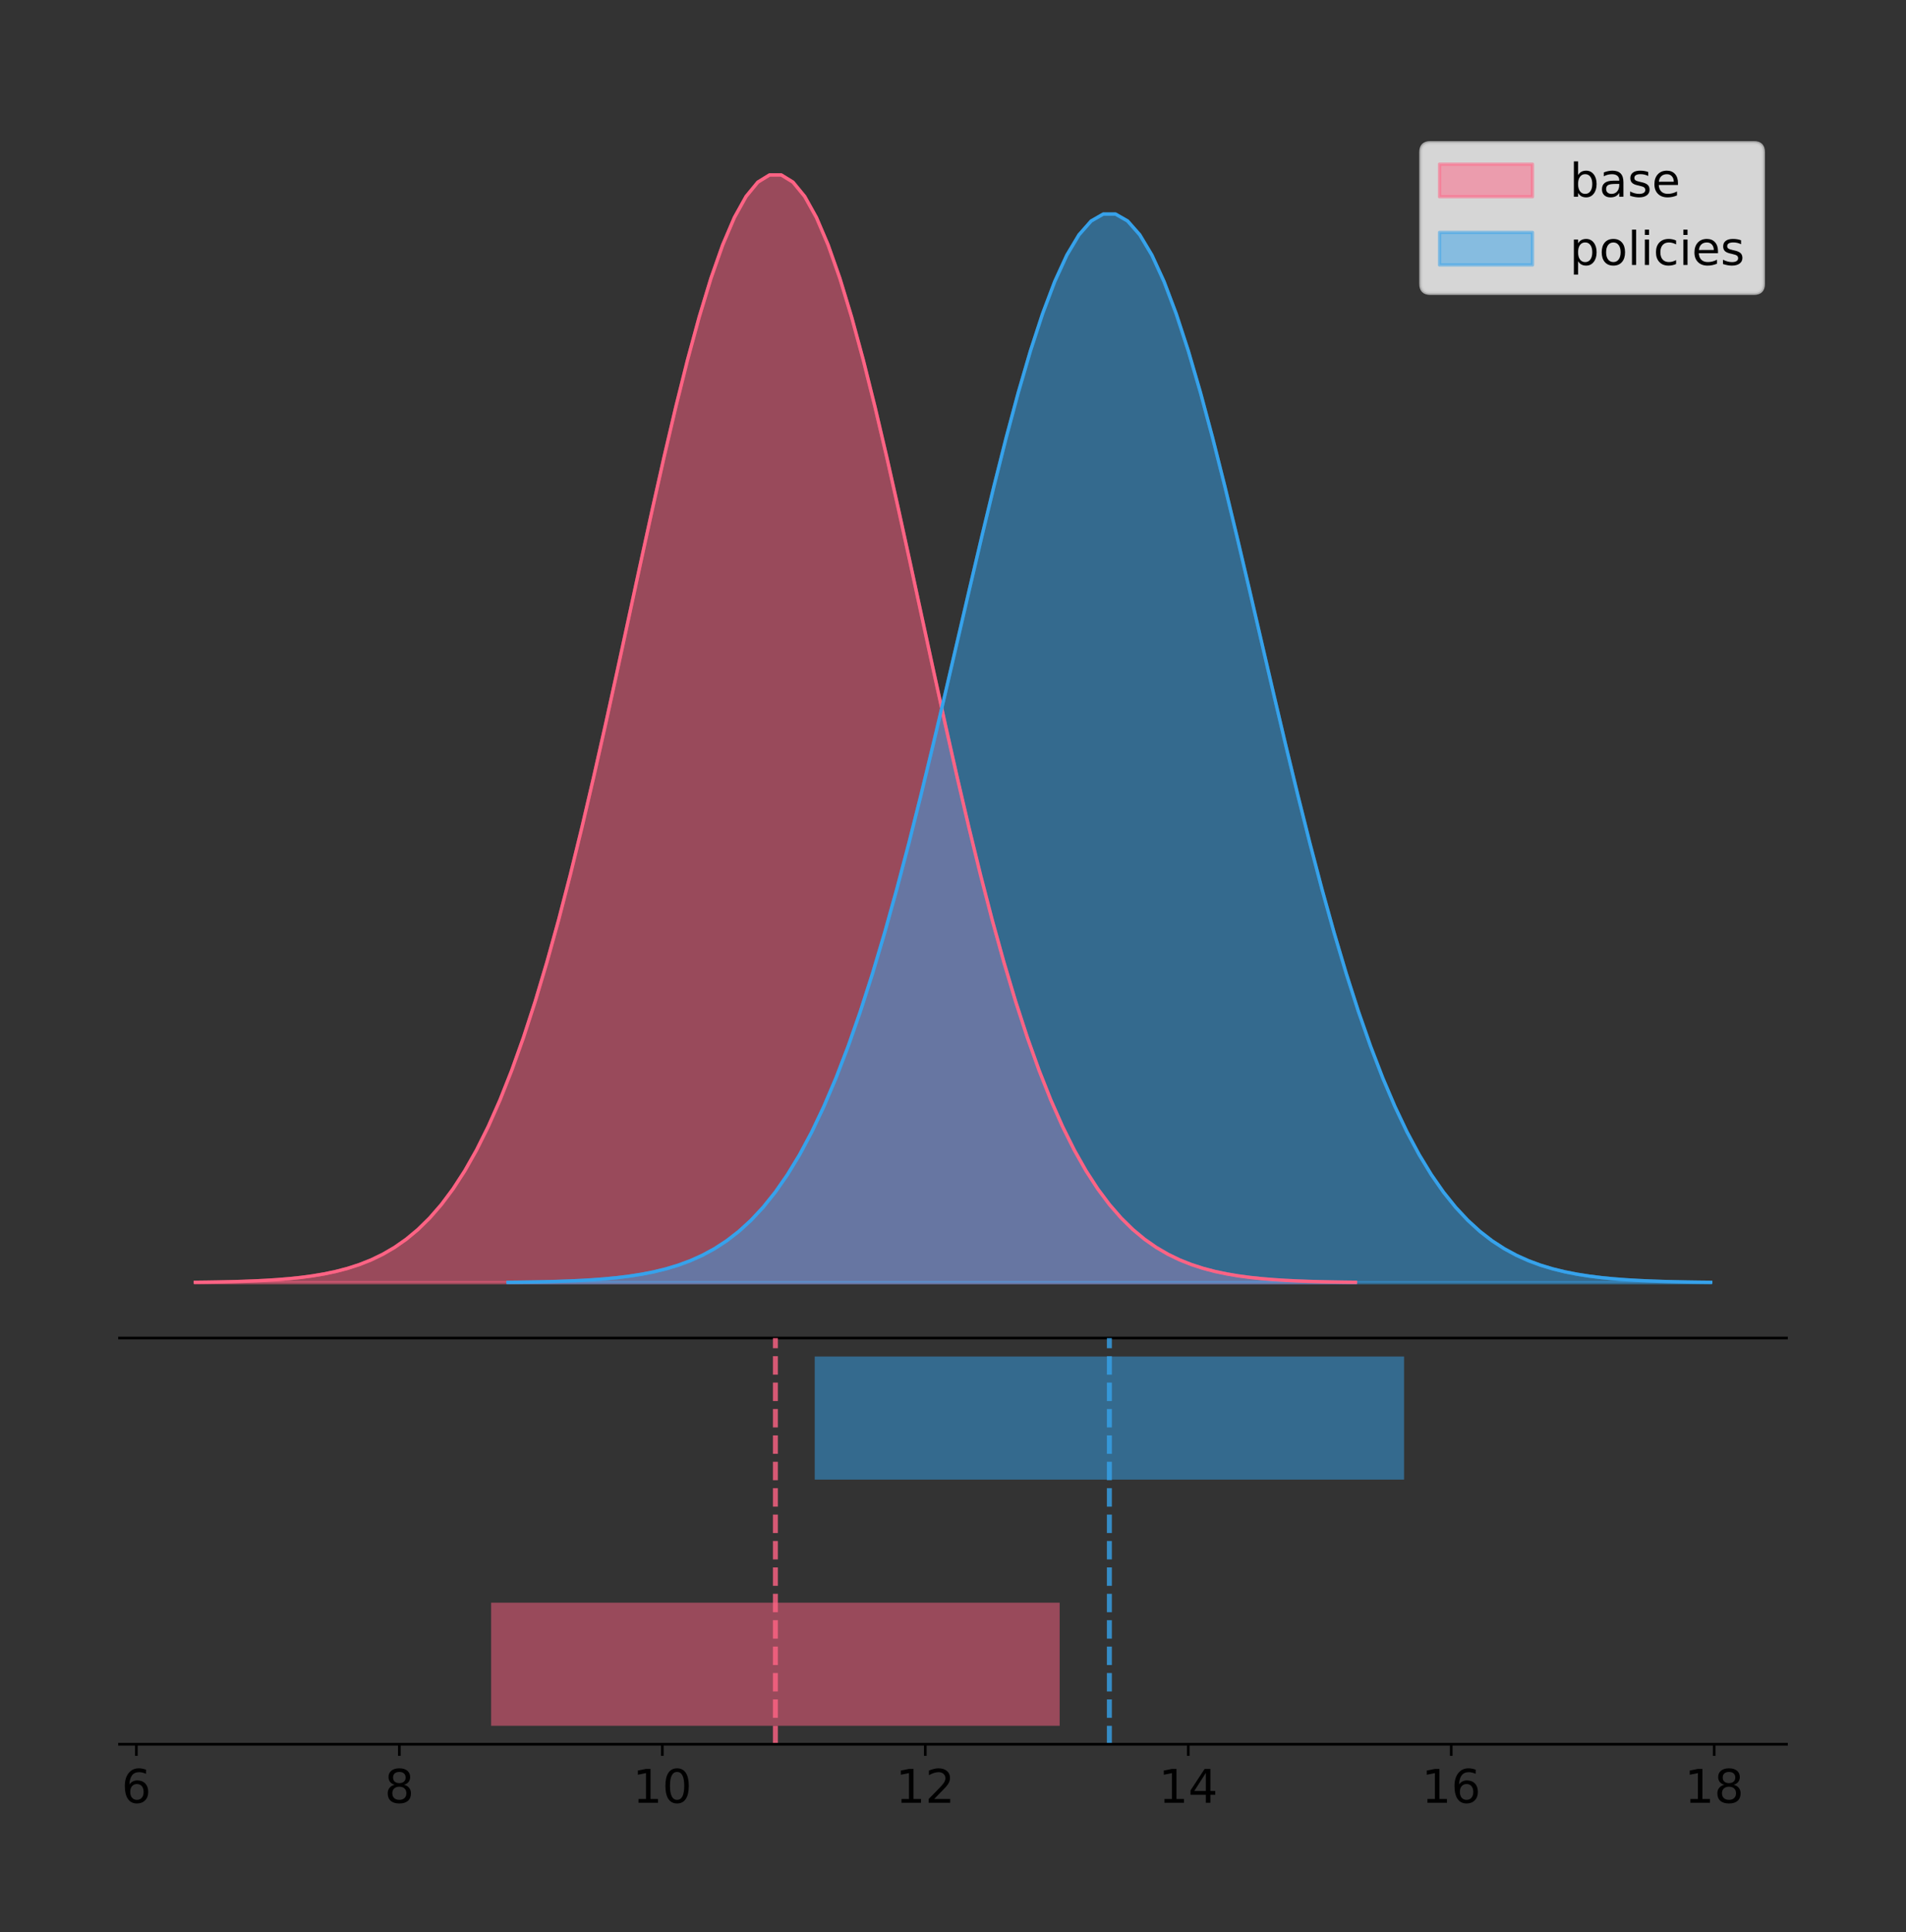 <?xml version="1.0" encoding="utf-8" standalone="no"?>
<!DOCTYPE svg PUBLIC "-//W3C//DTD SVG 1.1//EN"
  "http://www.w3.org/Graphics/SVG/1.1/DTD/svg11.dtd">
<!-- Created with matplotlib (https://matplotlib.org/) -->
<svg height="581.789pt" version="1.1" viewBox="0 0 574.2 581.789" width="574.2pt" xmlns="http://www.w3.org/2000/svg" xmlns:xlink="http://www.w3.org/1999/xlink">
 <rect x="0" y="0" width="574.2" height="581.789" fill="#333333" stroke="none"/>
 <defs>
  <style type="text/css">
*{stroke-linecap:butt;stroke-linejoin:round;}
  </style>
 </defs>
 <g id="figure_1">
  <g id="patch_1">
   <path d="M 0 581.789 
L 574.2 581.789 
L 574.2 0 
L 0 0 
z
" style="fill:none;"/>
  </g>
  <g id="axes_1">
   <g id="patch_2">
    <path d="M 36 402.93 
L 538.2 402.93 
L 538.2 36 
L 36 36 
z
" style="fill:none;"/>
   </g>
   <g id="PolyCollection_1">
    <defs>
     <path d="M 58.827 -195.538 
L 58.827 -195.65 
L 62.358 -195.692 
L 65.889 -195.749 
L 69.419 -195.825 
L 72.95 -195.925 
L 76.481 -196.058 
L 80.011 -196.23 
L 83.542 -196.455 
L 87.073 -196.744 
L 90.603 -197.115 
L 94.134 -197.585 
L 97.665 -198.179 
L 101.195 -198.923 
L 104.726 -199.848 
L 108.257 -200.99 
L 111.787 -202.39 
L 115.318 -204.093 
L 118.849 -206.151 
L 122.379 -208.617 
L 125.91 -211.552 
L 129.441 -215.017 
L 132.972 -219.078 
L 136.502 -223.801 
L 140.033 -229.25 
L 143.564 -235.488 
L 147.094 -242.572 
L 150.625 -250.552 
L 154.156 -259.468 
L 157.686 -269.344 
L 161.217 -280.192 
L 164.748 -292.002 
L 168.278 -304.744 
L 171.809 -318.365 
L 175.34 -332.786 
L 178.87 -347.901 
L 182.401 -363.58 
L 185.932 -379.667 
L 189.462 -395.98 
L 192.993 -412.318 
L 196.524 -428.462 
L 200.054 -444.18 
L 203.585 -459.23 
L 207.116 -473.372 
L 210.646 -486.366 
L 214.177 -497.987 
L 217.708 -508.025 
L 221.239 -516.294 
L 224.769 -522.64 
L 228.3 -526.94 
L 231.831 -529.111 
L 235.361 -529.111 
L 238.892 -526.94 
L 242.423 -522.64 
L 245.953 -516.294 
L 249.484 -508.025 
L 253.015 -497.987 
L 256.545 -486.366 
L 260.076 -473.372 
L 263.607 -459.23 
L 267.137 -444.18 
L 270.668 -428.462 
L 274.199 -412.318 
L 277.729 -395.98 
L 281.26 -379.667 
L 284.791 -363.58 
L 288.321 -347.901 
L 291.852 -332.786 
L 295.383 -318.365 
L 298.913 -304.744 
L 302.444 -292.002 
L 305.975 -280.192 
L 309.505 -269.344 
L 313.036 -259.468 
L 316.567 -250.552 
L 320.098 -242.572 
L 323.628 -235.488 
L 327.159 -229.25 
L 330.69 -223.801 
L 334.22 -219.078 
L 337.751 -215.017 
L 341.282 -211.552 
L 344.812 -208.617 
L 348.343 -206.151 
L 351.874 -204.093 
L 355.404 -202.39 
L 358.935 -200.99 
L 362.466 -199.848 
L 365.996 -198.923 
L 369.527 -198.179 
L 373.058 -197.585 
L 376.588 -197.115 
L 380.119 -196.744 
L 383.65 -196.455 
L 387.18 -196.23 
L 390.711 -196.058 
L 394.242 -195.925 
L 397.772 -195.825 
L 401.303 -195.749 
L 404.834 -195.692 
L 408.364 -195.65 
L 408.364 -195.538 
L 408.364 -195.538 
L 404.834 -195.538 
L 401.303 -195.538 
L 397.772 -195.538 
L 394.242 -195.538 
L 390.711 -195.538 
L 387.18 -195.538 
L 383.65 -195.538 
L 380.119 -195.538 
L 376.588 -195.538 
L 373.058 -195.538 
L 369.527 -195.538 
L 365.996 -195.538 
L 362.466 -195.538 
L 358.935 -195.538 
L 355.404 -195.538 
L 351.874 -195.538 
L 348.343 -195.538 
L 344.812 -195.538 
L 341.282 -195.538 
L 337.751 -195.538 
L 334.22 -195.538 
L 330.69 -195.538 
L 327.159 -195.538 
L 323.628 -195.538 
L 320.098 -195.538 
L 316.567 -195.538 
L 313.036 -195.538 
L 309.505 -195.538 
L 305.975 -195.538 
L 302.444 -195.538 
L 298.913 -195.538 
L 295.383 -195.538 
L 291.852 -195.538 
L 288.321 -195.538 
L 284.791 -195.538 
L 281.26 -195.538 
L 277.729 -195.538 
L 274.199 -195.538 
L 270.668 -195.538 
L 267.137 -195.538 
L 263.607 -195.538 
L 260.076 -195.538 
L 256.545 -195.538 
L 253.015 -195.538 
L 249.484 -195.538 
L 245.953 -195.538 
L 242.423 -195.538 
L 238.892 -195.538 
L 235.361 -195.538 
L 231.831 -195.538 
L 228.3 -195.538 
L 224.769 -195.538 
L 221.239 -195.538 
L 217.708 -195.538 
L 214.177 -195.538 
L 210.646 -195.538 
L 207.116 -195.538 
L 203.585 -195.538 
L 200.054 -195.538 
L 196.524 -195.538 
L 192.993 -195.538 
L 189.462 -195.538 
L 185.932 -195.538 
L 182.401 -195.538 
L 178.87 -195.538 
L 175.34 -195.538 
L 171.809 -195.538 
L 168.278 -195.538 
L 164.748 -195.538 
L 161.217 -195.538 
L 157.686 -195.538 
L 154.156 -195.538 
L 150.625 -195.538 
L 147.094 -195.538 
L 143.564 -195.538 
L 140.033 -195.538 
L 136.502 -195.538 
L 132.972 -195.538 
L 129.441 -195.538 
L 125.91 -195.538 
L 122.379 -195.538 
L 118.849 -195.538 
L 115.318 -195.538 
L 111.787 -195.538 
L 108.257 -195.538 
L 104.726 -195.538 
L 101.195 -195.538 
L 97.665 -195.538 
L 94.134 -195.538 
L 90.603 -195.538 
L 87.073 -195.538 
L 83.542 -195.538 
L 80.011 -195.538 
L 76.481 -195.538 
L 72.95 -195.538 
L 69.419 -195.538 
L 65.889 -195.538 
L 62.358 -195.538 
L 58.827 -195.538 
z
" id="ma564768d2b" style="stroke:#ff6384;stroke-opacity:0.5;"/>
    </defs>
    <g clip-path="url(#p2c7db6db9e)">
     <use style="fill:#ff6384;fill-opacity:0.5;stroke:#ff6384;stroke-opacity:0.5;" x="0" xlink:href="#ma564768d2b" y="581.789"/>
    </g>
   </g>
   <g id="PolyCollection_2">
    <defs>
     <path d="M 153.046 -195.538 
L 153.046 -195.646 
L 156.706 -195.687 
L 160.366 -195.742 
L 164.026 -195.815 
L 167.685 -195.912 
L 171.345 -196.039 
L 175.005 -196.206 
L 178.665 -196.423 
L 182.325 -196.702 
L 185.985 -197.059 
L 189.645 -197.513 
L 193.304 -198.086 
L 196.964 -198.803 
L 200.624 -199.696 
L 204.284 -200.798 
L 207.944 -202.148 
L 211.604 -203.791 
L 215.264 -205.776 
L 218.924 -208.155 
L 222.583 -210.986 
L 226.243 -214.329 
L 229.903 -218.247 
L 233.563 -222.803 
L 237.223 -228.06 
L 240.883 -234.078 
L 244.543 -240.912 
L 248.202 -248.611 
L 251.862 -257.211 
L 255.522 -266.739 
L 259.182 -277.204 
L 262.842 -288.597 
L 266.502 -300.89 
L 270.162 -314.03 
L 273.822 -327.941 
L 277.481 -342.523 
L 281.141 -357.649 
L 284.801 -373.167 
L 288.461 -388.905 
L 292.121 -404.666 
L 295.781 -420.241 
L 299.441 -435.403 
L 303.1 -449.922 
L 306.76 -463.565 
L 310.42 -476.1 
L 314.08 -487.311 
L 317.74 -496.994 
L 321.4 -504.972 
L 325.06 -511.093 
L 328.72 -515.242 
L 332.379 -517.336 
L 336.039 -517.336 
L 339.699 -515.242 
L 343.359 -511.093 
L 347.019 -504.972 
L 350.679 -496.994 
L 354.339 -487.311 
L 357.998 -476.1 
L 361.658 -463.565 
L 365.318 -449.922 
L 368.978 -435.403 
L 372.638 -420.241 
L 376.298 -404.666 
L 379.958 -388.905 
L 383.618 -373.167 
L 387.277 -357.649 
L 390.937 -342.523 
L 394.597 -327.941 
L 398.257 -314.03 
L 401.917 -300.89 
L 405.577 -288.597 
L 409.237 -277.204 
L 412.896 -266.739 
L 416.556 -257.211 
L 420.216 -248.611 
L 423.876 -240.912 
L 427.536 -234.078 
L 431.196 -228.06 
L 434.856 -222.803 
L 438.516 -218.247 
L 442.175 -214.329 
L 445.835 -210.986 
L 449.495 -208.155 
L 453.155 -205.776 
L 456.815 -203.791 
L 460.475 -202.148 
L 464.135 -200.798 
L 467.794 -199.696 
L 471.454 -198.803 
L 475.114 -198.086 
L 478.774 -197.513 
L 482.434 -197.059 
L 486.094 -196.702 
L 489.754 -196.423 
L 493.414 -196.206 
L 497.073 -196.039 
L 500.733 -195.912 
L 504.393 -195.815 
L 508.053 -195.742 
L 511.713 -195.687 
L 515.373 -195.646 
L 515.373 -195.538 
L 515.373 -195.538 
L 511.713 -195.538 
L 508.053 -195.538 
L 504.393 -195.538 
L 500.733 -195.538 
L 497.073 -195.538 
L 493.414 -195.538 
L 489.754 -195.538 
L 486.094 -195.538 
L 482.434 -195.538 
L 478.774 -195.538 
L 475.114 -195.538 
L 471.454 -195.538 
L 467.794 -195.538 
L 464.135 -195.538 
L 460.475 -195.538 
L 456.815 -195.538 
L 453.155 -195.538 
L 449.495 -195.538 
L 445.835 -195.538 
L 442.175 -195.538 
L 438.516 -195.538 
L 434.856 -195.538 
L 431.196 -195.538 
L 427.536 -195.538 
L 423.876 -195.538 
L 420.216 -195.538 
L 416.556 -195.538 
L 412.896 -195.538 
L 409.237 -195.538 
L 405.577 -195.538 
L 401.917 -195.538 
L 398.257 -195.538 
L 394.597 -195.538 
L 390.937 -195.538 
L 387.277 -195.538 
L 383.618 -195.538 
L 379.958 -195.538 
L 376.298 -195.538 
L 372.638 -195.538 
L 368.978 -195.538 
L 365.318 -195.538 
L 361.658 -195.538 
L 357.998 -195.538 
L 354.339 -195.538 
L 350.679 -195.538 
L 347.019 -195.538 
L 343.359 -195.538 
L 339.699 -195.538 
L 336.039 -195.538 
L 332.379 -195.538 
L 328.72 -195.538 
L 325.06 -195.538 
L 321.4 -195.538 
L 317.74 -195.538 
L 314.08 -195.538 
L 310.42 -195.538 
L 306.76 -195.538 
L 303.1 -195.538 
L 299.441 -195.538 
L 295.781 -195.538 
L 292.121 -195.538 
L 288.461 -195.538 
L 284.801 -195.538 
L 281.141 -195.538 
L 277.481 -195.538 
L 273.822 -195.538 
L 270.162 -195.538 
L 266.502 -195.538 
L 262.842 -195.538 
L 259.182 -195.538 
L 255.522 -195.538 
L 251.862 -195.538 
L 248.202 -195.538 
L 244.543 -195.538 
L 240.883 -195.538 
L 237.223 -195.538 
L 233.563 -195.538 
L 229.903 -195.538 
L 226.243 -195.538 
L 222.583 -195.538 
L 218.924 -195.538 
L 215.264 -195.538 
L 211.604 -195.538 
L 207.944 -195.538 
L 204.284 -195.538 
L 200.624 -195.538 
L 196.964 -195.538 
L 193.304 -195.538 
L 189.645 -195.538 
L 185.985 -195.538 
L 182.325 -195.538 
L 178.665 -195.538 
L 175.005 -195.538 
L 171.345 -195.538 
L 167.685 -195.538 
L 164.026 -195.538 
L 160.366 -195.538 
L 156.706 -195.538 
L 153.046 -195.538 
z
" id="mfc2a2940f0" style="stroke:#36a2eb;stroke-opacity:0.5;"/>
    </defs>
    <g clip-path="url(#p2c7db6db9e)">
     <use style="fill:#36a2eb;fill-opacity:0.5;stroke:#36a2eb;stroke-opacity:0.5;" x="0" xlink:href="#mfc2a2940f0" y="581.789"/>
    </g>
   </g>
   <g id="line2d_1">
    <path clip-path="url(#p2c7db6db9e)" d="M 58.827 386.139 
L 62.358 386.097 
L 65.889 386.04 
L 69.419 385.965 
L 72.95 385.864 
L 76.481 385.732 
L 80.011 385.559 
L 83.542 385.334 
L 87.073 385.045 
L 90.603 384.675 
L 94.134 384.204 
L 97.665 383.61 
L 101.195 382.867 
L 104.726 381.941 
L 108.257 380.799 
L 111.787 379.399 
L 115.318 377.696 
L 118.849 375.639 
L 122.379 373.172 
L 125.91 370.238 
L 129.441 366.772 
L 132.972 362.711 
L 136.502 357.989 
L 140.033 352.539 
L 143.564 346.301 
L 147.094 339.217 
L 150.625 331.237 
L 154.156 322.322 
L 157.686 312.445 
L 161.217 301.597 
L 164.748 289.787 
L 168.278 277.045 
L 171.809 263.424 
L 175.34 249.004 
L 178.87 233.888 
L 182.401 218.209 
L 185.932 202.123 
L 189.462 185.809 
L 192.993 169.471 
L 196.524 153.327 
L 200.054 137.61 
L 203.585 122.559 
L 207.116 108.418 
L 210.646 95.423 
L 214.177 83.803 
L 217.708 73.765 
L 221.239 65.495 
L 224.769 59.15 
L 228.3 54.85 
L 231.831 52.679 
L 235.361 52.679 
L 238.892 54.85 
L 242.423 59.15 
L 245.953 65.495 
L 249.484 73.765 
L 253.015 83.803 
L 256.545 95.423 
L 260.076 108.418 
L 263.607 122.559 
L 267.137 137.61 
L 270.668 153.327 
L 274.199 169.471 
L 277.729 185.809 
L 281.26 202.123 
L 284.791 218.209 
L 288.321 233.888 
L 291.852 249.004 
L 295.383 263.424 
L 298.913 277.045 
L 302.444 289.787 
L 305.975 301.597 
L 309.505 312.445 
L 313.036 322.322 
L 316.567 331.237 
L 320.098 339.217 
L 323.628 346.301 
L 327.159 352.539 
L 330.69 357.989 
L 334.22 362.711 
L 337.751 366.772 
L 341.282 370.238 
L 344.812 373.172 
L 348.343 375.639 
L 351.874 377.696 
L 355.404 379.399 
L 358.935 380.799 
L 362.466 381.941 
L 365.996 382.867 
L 369.527 383.61 
L 373.058 384.204 
L 376.588 384.675 
L 380.119 385.045 
L 383.65 385.334 
L 387.18 385.559 
L 390.711 385.732 
L 394.242 385.864 
L 397.772 385.965 
L 401.303 386.04 
L 404.834 386.097 
L 408.364 386.139 
" style="fill:none;stroke:#ff6384;stroke-linecap:square;"/>
   </g>
   <g id="line2d_2">
    <path clip-path="url(#p2c7db6db9e)" d="M 153.046 386.143 
L 156.706 386.103 
L 160.366 386.048 
L 164.026 385.975 
L 167.685 385.878 
L 171.345 385.75 
L 175.005 385.583 
L 178.665 385.367 
L 182.325 385.088 
L 185.985 384.73 
L 189.645 384.276 
L 193.304 383.704 
L 196.964 382.986 
L 200.624 382.094 
L 204.284 380.992 
L 207.944 379.641 
L 211.604 377.998 
L 215.264 376.013 
L 218.924 373.634 
L 222.583 370.803 
L 226.243 367.46 
L 229.903 363.542 
L 233.563 358.986 
L 237.223 353.729 
L 240.883 347.712 
L 244.543 340.877 
L 248.202 333.179 
L 251.862 324.578 
L 255.522 315.05 
L 259.182 304.586 
L 262.842 293.192 
L 266.502 280.9 
L 270.162 267.76 
L 273.822 253.848 
L 277.481 239.266 
L 281.141 224.141 
L 284.801 208.622 
L 288.461 192.885 
L 292.121 177.123 
L 295.781 161.549 
L 299.441 146.386 
L 303.1 131.867 
L 306.76 118.225 
L 310.42 105.689 
L 314.08 94.479 
L 317.74 84.795 
L 321.4 76.817 
L 325.06 70.696 
L 328.72 66.548 
L 332.379 64.453 
L 336.039 64.453 
L 339.699 66.548 
L 343.359 70.696 
L 347.019 76.817 
L 350.679 84.795 
L 354.339 94.479 
L 357.998 105.689 
L 361.658 118.225 
L 365.318 131.867 
L 368.978 146.386 
L 372.638 161.549 
L 376.298 177.123 
L 379.958 192.885 
L 383.618 208.622 
L 387.277 224.141 
L 390.937 239.266 
L 394.597 253.848 
L 398.257 267.76 
L 401.917 280.9 
L 405.577 293.192 
L 409.237 304.586 
L 412.896 315.05 
L 416.556 324.578 
L 420.216 333.179 
L 423.876 340.877 
L 427.536 347.712 
L 431.196 353.729 
L 434.856 358.986 
L 438.516 363.542 
L 442.175 367.46 
L 445.835 370.803 
L 449.495 373.634 
L 453.155 376.013 
L 456.815 377.998 
L 460.475 379.641 
L 464.135 380.992 
L 467.794 382.094 
L 471.454 382.986 
L 475.114 383.704 
L 478.774 384.276 
L 482.434 384.73 
L 486.094 385.088 
L 489.754 385.367 
L 493.414 385.583 
L 497.073 385.75 
L 500.733 385.878 
L 504.393 385.975 
L 508.053 386.048 
L 511.713 386.103 
L 515.373 386.143 
" style="fill:none;stroke:#36a2eb;stroke-linecap:square;"/>
   </g>
   <g id="patch_3">
    <path d="M 36 402.93 
L 538.2 402.93 
" style="fill:none;stroke:#000000;stroke-linecap:square;stroke-linejoin:miter;stroke-width:0.8;"/>
   </g>
   <g id="legend_1">
    <g id="patch_4">
     <path d="M 430.873 88.299 
L 528.4 88.299 
Q 531.2 88.299 531.2 85.499 
L 531.2 45.8 
Q 531.2 43 528.4 43 
L 430.873 43 
Q 428.072 43 428.072 45.8 
L 428.072 85.499 
Q 428.072 88.299 430.873 88.299 
z
" style="fill:#ffffff;opacity:0.8;stroke:#cccccc;stroke-linejoin:miter;"/>
    </g>
    <g id="patch_5">
     <path d="M 433.673 59.238 
L 461.673 59.238 
L 461.673 49.438 
L 433.673 49.438 
z
" style="fill:#ff6384;opacity:0.5;stroke:#ff6384;stroke-linejoin:miter;"/>
    </g>
    <g id="text_1">
     <!-- base -->
     <defs>
      <path d="M 48.688 27.297 
Q 48.688 37.203 44.609 42.844 
Q 40.531 48.484 33.406 48.484 
Q 26.266 48.484 22.188 42.844 
Q 18.109 37.203 18.109 27.297 
Q 18.109 17.391 22.188 11.75 
Q 26.266 6.109 33.406 6.109 
Q 40.531 6.109 44.609 11.75 
Q 48.688 17.391 48.688 27.297 
z
M 18.109 46.391 
Q 20.953 51.266 25.266 53.625 
Q 29.594 56 35.594 56 
Q 45.562 56 51.781 48.094 
Q 58.016 40.188 58.016 27.297 
Q 58.016 14.406 51.781 6.484 
Q 45.562 -1.422 35.594 -1.422 
Q 29.594 -1.422 25.266 0.953 
Q 20.953 3.328 18.109 8.203 
L 18.109 0 
L 9.078 0 
L 9.078 75.984 
L 18.109 75.984 
z
" id="DejaVuSans-98"/>
      <path d="M 34.281 27.484 
Q 23.391 27.484 19.188 25 
Q 14.984 22.516 14.984 16.5 
Q 14.984 11.719 18.141 8.906 
Q 21.297 6.109 26.703 6.109 
Q 34.188 6.109 38.703 11.406 
Q 43.219 16.703 43.219 25.484 
L 43.219 27.484 
z
M 52.203 31.203 
L 52.203 0 
L 43.219 0 
L 43.219 8.297 
Q 40.141 3.328 35.547 0.953 
Q 30.953 -1.422 24.312 -1.422 
Q 15.922 -1.422 10.953 3.297 
Q 6 8.016 6 15.922 
Q 6 25.141 12.172 29.828 
Q 18.359 34.516 30.609 34.516 
L 43.219 34.516 
L 43.219 35.406 
Q 43.219 41.609 39.141 45 
Q 35.062 48.391 27.688 48.391 
Q 23 48.391 18.547 47.266 
Q 14.109 46.141 10.016 43.891 
L 10.016 52.203 
Q 14.938 54.109 19.578 55.047 
Q 24.219 56 28.609 56 
Q 40.484 56 46.344 49.844 
Q 52.203 43.703 52.203 31.203 
z
" id="DejaVuSans-97"/>
      <path d="M 44.281 53.078 
L 44.281 44.578 
Q 40.484 46.531 36.375 47.5 
Q 32.281 48.484 27.875 48.484 
Q 21.188 48.484 17.844 46.438 
Q 14.5 44.391 14.5 40.281 
Q 14.5 37.156 16.891 35.375 
Q 19.281 33.594 26.516 31.984 
L 29.594 31.297 
Q 39.156 29.25 43.188 25.516 
Q 47.219 21.781 47.219 15.094 
Q 47.219 7.469 41.188 3.016 
Q 35.156 -1.422 24.609 -1.422 
Q 20.219 -1.422 15.453 -0.562 
Q 10.688 0.297 5.422 2 
L 5.422 11.281 
Q 10.406 8.688 15.234 7.391 
Q 20.062 6.109 24.812 6.109 
Q 31.156 6.109 34.562 8.281 
Q 37.984 10.453 37.984 14.406 
Q 37.984 18.062 35.516 20.016 
Q 33.062 21.969 24.703 23.781 
L 21.578 24.516 
Q 13.234 26.266 9.516 29.906 
Q 5.812 33.547 5.812 39.891 
Q 5.812 47.609 11.281 51.797 
Q 16.75 56 26.812 56 
Q 31.781 56 36.172 55.266 
Q 40.578 54.547 44.281 53.078 
z
" id="DejaVuSans-115"/>
      <path d="M 56.203 29.594 
L 56.203 25.203 
L 14.891 25.203 
Q 15.484 15.922 20.484 11.062 
Q 25.484 6.203 34.422 6.203 
Q 39.594 6.203 44.453 7.469 
Q 49.312 8.734 54.109 11.281 
L 54.109 2.781 
Q 49.266 0.734 44.188 -0.344 
Q 39.109 -1.422 33.891 -1.422 
Q 20.797 -1.422 13.156 6.188 
Q 5.516 13.812 5.516 26.812 
Q 5.516 40.234 12.766 48.109 
Q 20.016 56 32.328 56 
Q 43.359 56 49.781 48.891 
Q 56.203 41.797 56.203 29.594 
z
M 47.219 32.234 
Q 47.125 39.594 43.094 43.984 
Q 39.062 48.391 32.422 48.391 
Q 24.906 48.391 20.391 44.141 
Q 15.875 39.891 15.188 32.172 
z
" id="DejaVuSans-101"/>
     </defs>
     <g transform="translate(472.873 59.238)scale(0.14 -0.14)">
      <use xlink:href="#DejaVuSans-98"/>
      <use x="63.477" xlink:href="#DejaVuSans-97"/>
      <use x="124.756" xlink:href="#DejaVuSans-115"/>
      <use x="176.855" xlink:href="#DejaVuSans-101"/>
     </g>
    </g>
    <g id="patch_6">
     <path d="M 433.673 79.787 
L 461.673 79.787 
L 461.673 69.987 
L 433.673 69.987 
z
" style="fill:#36a2eb;opacity:0.5;stroke:#36a2eb;stroke-linejoin:miter;"/>
    </g>
    <g id="text_2">
     <!-- policies -->
     <defs>
      <path d="M 18.109 8.203 
L 18.109 -20.797 
L 9.078 -20.797 
L 9.078 54.688 
L 18.109 54.688 
L 18.109 46.391 
Q 20.953 51.266 25.266 53.625 
Q 29.594 56 35.594 56 
Q 45.562 56 51.781 48.094 
Q 58.016 40.188 58.016 27.297 
Q 58.016 14.406 51.781 6.484 
Q 45.562 -1.422 35.594 -1.422 
Q 29.594 -1.422 25.266 0.953 
Q 20.953 3.328 18.109 8.203 
z
M 48.688 27.297 
Q 48.688 37.203 44.609 42.844 
Q 40.531 48.484 33.406 48.484 
Q 26.266 48.484 22.188 42.844 
Q 18.109 37.203 18.109 27.297 
Q 18.109 17.391 22.188 11.75 
Q 26.266 6.109 33.406 6.109 
Q 40.531 6.109 44.609 11.75 
Q 48.688 17.391 48.688 27.297 
z
" id="DejaVuSans-112"/>
      <path d="M 30.609 48.391 
Q 23.391 48.391 19.188 42.75 
Q 14.984 37.109 14.984 27.297 
Q 14.984 17.484 19.156 11.844 
Q 23.344 6.203 30.609 6.203 
Q 37.797 6.203 41.984 11.859 
Q 46.188 17.531 46.188 27.297 
Q 46.188 37.016 41.984 42.703 
Q 37.797 48.391 30.609 48.391 
z
M 30.609 56 
Q 42.328 56 49.016 48.375 
Q 55.719 40.766 55.719 27.297 
Q 55.719 13.875 49.016 6.219 
Q 42.328 -1.422 30.609 -1.422 
Q 18.844 -1.422 12.172 6.219 
Q 5.516 13.875 5.516 27.297 
Q 5.516 40.766 12.172 48.375 
Q 18.844 56 30.609 56 
z
" id="DejaVuSans-111"/>
      <path d="M 9.422 75.984 
L 18.406 75.984 
L 18.406 0 
L 9.422 0 
z
" id="DejaVuSans-108"/>
      <path d="M 9.422 54.688 
L 18.406 54.688 
L 18.406 0 
L 9.422 0 
z
M 9.422 75.984 
L 18.406 75.984 
L 18.406 64.594 
L 9.422 64.594 
z
" id="DejaVuSans-105"/>
      <path d="M 48.781 52.594 
L 48.781 44.188 
Q 44.969 46.297 41.141 47.344 
Q 37.312 48.391 33.406 48.391 
Q 24.656 48.391 19.812 42.844 
Q 14.984 37.312 14.984 27.297 
Q 14.984 17.281 19.812 11.734 
Q 24.656 6.203 33.406 6.203 
Q 37.312 6.203 41.141 7.25 
Q 44.969 8.297 48.781 10.406 
L 48.781 2.094 
Q 45.016 0.344 40.984 -0.531 
Q 36.969 -1.422 32.422 -1.422 
Q 20.062 -1.422 12.781 6.344 
Q 5.516 14.109 5.516 27.297 
Q 5.516 40.672 12.859 48.328 
Q 20.219 56 33.016 56 
Q 37.156 56 41.109 55.141 
Q 45.062 54.297 48.781 52.594 
z
" id="DejaVuSans-99"/>
     </defs>
     <g transform="translate(472.873 79.787)scale(0.14 -0.14)">
      <use xlink:href="#DejaVuSans-112"/>
      <use x="63.477" xlink:href="#DejaVuSans-111"/>
      <use x="124.658" xlink:href="#DejaVuSans-108"/>
      <use x="152.441" xlink:href="#DejaVuSans-105"/>
      <use x="180.225" xlink:href="#DejaVuSans-99"/>
      <use x="235.205" xlink:href="#DejaVuSans-105"/>
      <use x="262.988" xlink:href="#DejaVuSans-101"/>
      <use x="324.512" xlink:href="#DejaVuSans-115"/>
     </g>
    </g>
   </g>
  </g>
  <g id="axes_2">
   <g id="patch_7">
    <path d="M 36 525.24 
L 538.2 525.24 
L 538.2 402.93 
L 36 402.93 
z
" style="fill:none;"/>
   </g>
   <g id="patch_8">
    <path clip-path="url(#pc064558b54)" d="M 147.959 519.68 
L 319.233 519.68 
L 319.233 482.617 
L 147.959 482.617 
z
" style="fill:#ff6384;opacity:0.5;"/>
   </g>
   <g id="patch_9">
    <path clip-path="url(#pc064558b54)" d="M 245.439 445.553 
L 422.979 445.553 
L 422.979 408.49 
L 245.439 408.49 
z
" style="fill:#36a2eb;opacity:0.5;"/>
   </g>
   <g id="matplotlib.axis_1">
    <g id="xtick_1">
     <g id="line2d_3">
      <defs>
       <path d="M 0 0 
L 0 3.5 
" id="m7e03097684" style="stroke:#000000;stroke-width:0.8;"/>
      </defs>
      <g>
       <use style="stroke:#000000;stroke-width:0.8;" x="41.084" xlink:href="#m7e03097684" y="525.24"/>
      </g>
     </g>
     <g id="text_3">
      <!-- 6 -->
      <defs>
       <path d="M 33.016 40.375 
Q 26.375 40.375 22.484 35.828 
Q 18.609 31.297 18.609 23.391 
Q 18.609 15.531 22.484 10.953 
Q 26.375 6.391 33.016 6.391 
Q 39.656 6.391 43.531 10.953 
Q 47.406 15.531 47.406 23.391 
Q 47.406 31.297 43.531 35.828 
Q 39.656 40.375 33.016 40.375 
z
M 52.594 71.297 
L 52.594 62.312 
Q 48.875 64.062 45.094 64.984 
Q 41.312 65.922 37.594 65.922 
Q 27.828 65.922 22.672 59.328 
Q 17.531 52.734 16.797 39.406 
Q 19.672 43.656 24.016 45.922 
Q 28.375 48.188 33.594 48.188 
Q 44.578 48.188 50.953 41.516 
Q 57.328 34.859 57.328 23.391 
Q 57.328 12.156 50.688 5.359 
Q 44.047 -1.422 33.016 -1.422 
Q 20.359 -1.422 13.672 8.266 
Q 6.984 17.969 6.984 36.375 
Q 6.984 53.656 15.188 63.938 
Q 23.391 74.219 37.203 74.219 
Q 40.922 74.219 44.703 73.484 
Q 48.484 72.75 52.594 71.297 
z
" id="DejaVuSans-54"/>
      </defs>
      <g transform="translate(36.63 542.878)scale(0.14 -0.14)">
       <use xlink:href="#DejaVuSans-54"/>
      </g>
     </g>
    </g>
    <g id="xtick_2">
     <g id="line2d_4">
      <g>
       <use style="stroke:#000000;stroke-width:0.8;" x="120.307" xlink:href="#m7e03097684" y="525.24"/>
      </g>
     </g>
     <g id="text_4">
      <!-- 8 -->
      <defs>
       <path d="M 31.781 34.625 
Q 24.75 34.625 20.719 30.859 
Q 16.703 27.094 16.703 20.516 
Q 16.703 13.922 20.719 10.156 
Q 24.75 6.391 31.781 6.391 
Q 38.812 6.391 42.859 10.172 
Q 46.922 13.969 46.922 20.516 
Q 46.922 27.094 42.891 30.859 
Q 38.875 34.625 31.781 34.625 
z
M 21.922 38.812 
Q 15.578 40.375 12.031 44.719 
Q 8.5 49.078 8.5 55.328 
Q 8.5 64.062 14.719 69.141 
Q 20.953 74.219 31.781 74.219 
Q 42.672 74.219 48.875 69.141 
Q 55.078 64.062 55.078 55.328 
Q 55.078 49.078 51.531 44.719 
Q 48 40.375 41.703 38.812 
Q 48.828 37.156 52.797 32.312 
Q 56.781 27.484 56.781 20.516 
Q 56.781 9.906 50.312 4.234 
Q 43.844 -1.422 31.781 -1.422 
Q 19.734 -1.422 13.25 4.234 
Q 6.781 9.906 6.781 20.516 
Q 6.781 27.484 10.781 32.312 
Q 14.797 37.156 21.922 38.812 
z
M 18.312 54.391 
Q 18.312 48.734 21.844 45.562 
Q 25.391 42.391 31.781 42.391 
Q 38.141 42.391 41.719 45.562 
Q 45.312 48.734 45.312 54.391 
Q 45.312 60.062 41.719 63.234 
Q 38.141 66.406 31.781 66.406 
Q 25.391 66.406 21.844 63.234 
Q 18.312 60.062 18.312 54.391 
z
" id="DejaVuSans-56"/>
      </defs>
      <g transform="translate(115.853 542.878)scale(0.14 -0.14)">
       <use xlink:href="#DejaVuSans-56"/>
      </g>
     </g>
    </g>
    <g id="xtick_3">
     <g id="line2d_5">
      <g>
       <use style="stroke:#000000;stroke-width:0.8;" x="199.53" xlink:href="#m7e03097684" y="525.24"/>
      </g>
     </g>
     <g id="text_5">
      <!-- 10 -->
      <defs>
       <path d="M 12.406 8.297 
L 28.516 8.297 
L 28.516 63.922 
L 10.984 60.406 
L 10.984 69.391 
L 28.422 72.906 
L 38.281 72.906 
L 38.281 8.297 
L 54.391 8.297 
L 54.391 0 
L 12.406 0 
z
" id="DejaVuSans-49"/>
       <path d="M 31.781 66.406 
Q 24.172 66.406 20.328 58.906 
Q 16.5 51.422 16.5 36.375 
Q 16.5 21.391 20.328 13.891 
Q 24.172 6.391 31.781 6.391 
Q 39.453 6.391 43.281 13.891 
Q 47.125 21.391 47.125 36.375 
Q 47.125 51.422 43.281 58.906 
Q 39.453 66.406 31.781 66.406 
z
M 31.781 74.219 
Q 44.047 74.219 50.516 64.516 
Q 56.984 54.828 56.984 36.375 
Q 56.984 17.969 50.516 8.266 
Q 44.047 -1.422 31.781 -1.422 
Q 19.531 -1.422 13.062 8.266 
Q 6.594 17.969 6.594 36.375 
Q 6.594 54.828 13.062 64.516 
Q 19.531 74.219 31.781 74.219 
z
" id="DejaVuSans-48"/>
      </defs>
      <g transform="translate(190.622 542.878)scale(0.14 -0.14)">
       <use xlink:href="#DejaVuSans-49"/>
       <use x="63.623" xlink:href="#DejaVuSans-48"/>
      </g>
     </g>
    </g>
    <g id="xtick_4">
     <g id="line2d_6">
      <g>
       <use style="stroke:#000000;stroke-width:0.8;" x="278.753" xlink:href="#m7e03097684" y="525.24"/>
      </g>
     </g>
     <g id="text_6">
      <!-- 12 -->
      <defs>
       <path d="M 19.188 8.297 
L 53.609 8.297 
L 53.609 0 
L 7.328 0 
L 7.328 8.297 
Q 12.938 14.109 22.625 23.891 
Q 32.328 33.688 34.812 36.531 
Q 39.547 41.844 41.422 45.531 
Q 43.312 49.219 43.312 52.781 
Q 43.312 58.594 39.234 62.25 
Q 35.156 65.922 28.609 65.922 
Q 23.969 65.922 18.812 64.312 
Q 13.672 62.703 7.812 59.422 
L 7.812 69.391 
Q 13.766 71.781 18.938 73 
Q 24.125 74.219 28.422 74.219 
Q 39.75 74.219 46.484 68.547 
Q 53.219 62.891 53.219 53.422 
Q 53.219 48.922 51.531 44.891 
Q 49.859 40.875 45.406 35.406 
Q 44.188 33.984 37.641 27.219 
Q 31.109 20.453 19.188 8.297 
z
" id="DejaVuSans-50"/>
      </defs>
      <g transform="translate(269.846 542.878)scale(0.14 -0.14)">
       <use xlink:href="#DejaVuSans-49"/>
       <use x="63.623" xlink:href="#DejaVuSans-50"/>
      </g>
     </g>
    </g>
    <g id="xtick_5">
     <g id="line2d_7">
      <g>
       <use style="stroke:#000000;stroke-width:0.8;" x="357.976" xlink:href="#m7e03097684" y="525.24"/>
      </g>
     </g>
     <g id="text_7">
      <!-- 14 -->
      <defs>
       <path d="M 37.797 64.312 
L 12.891 25.391 
L 37.797 25.391 
z
M 35.203 72.906 
L 47.609 72.906 
L 47.609 25.391 
L 58.016 25.391 
L 58.016 17.188 
L 47.609 17.188 
L 47.609 0 
L 37.797 0 
L 37.797 17.188 
L 4.891 17.188 
L 4.891 26.703 
z
" id="DejaVuSans-52"/>
      </defs>
      <g transform="translate(349.069 542.878)scale(0.14 -0.14)">
       <use xlink:href="#DejaVuSans-49"/>
       <use x="63.623" xlink:href="#DejaVuSans-52"/>
      </g>
     </g>
    </g>
    <g id="xtick_6">
     <g id="line2d_8">
      <g>
       <use style="stroke:#000000;stroke-width:0.8;" x="437.199" xlink:href="#m7e03097684" y="525.24"/>
      </g>
     </g>
     <g id="text_8">
      <!-- 16 -->
      <g transform="translate(428.292 542.878)scale(0.14 -0.14)">
       <use xlink:href="#DejaVuSans-49"/>
       <use x="63.623" xlink:href="#DejaVuSans-54"/>
      </g>
     </g>
    </g>
    <g id="xtick_7">
     <g id="line2d_9">
      <g>
       <use style="stroke:#000000;stroke-width:0.8;" x="516.423" xlink:href="#m7e03097684" y="525.24"/>
      </g>
     </g>
     <g id="text_9">
      <!-- 18 -->
      <g transform="translate(507.515 542.878)scale(0.14 -0.14)">
       <use xlink:href="#DejaVuSans-49"/>
       <use x="63.623" xlink:href="#DejaVuSans-56"/>
      </g>
     </g>
    </g>
   </g>
   <g id="line2d_10">
    <path clip-path="url(#pc064558b54)" d="M 233.596 525.24 
L 233.596 402.93 
" style="fill:none;stroke:#ff6384;stroke-dasharray:5.55,2.4;stroke-dashoffset:0;stroke-opacity:0.8;stroke-width:1.5;"/>
   </g>
   <g id="line2d_11">
    <path clip-path="url(#pc064558b54)" d="M 334.209 525.24 
L 334.209 402.93 
" style="fill:none;stroke:#36a2eb;stroke-dasharray:5.55,2.4;stroke-dashoffset:0;stroke-opacity:0.8;stroke-width:1.5;"/>
   </g>
   <g id="patch_10">
    <path d="M 36 525.24 
L 538.2 525.24 
" style="fill:none;stroke:#000000;stroke-linecap:square;stroke-linejoin:miter;stroke-width:0.8;"/>
   </g>
  </g>
 </g>
 <defs>
  <clipPath id="p2c7db6db9e">
   <rect height="366.93" width="502.2" x="36" y="36"/>
  </clipPath>
  <clipPath id="pc064558b54">
   <rect height="122.31" width="502.2" x="36" y="402.93"/>
  </clipPath>
 </defs>
</svg>
